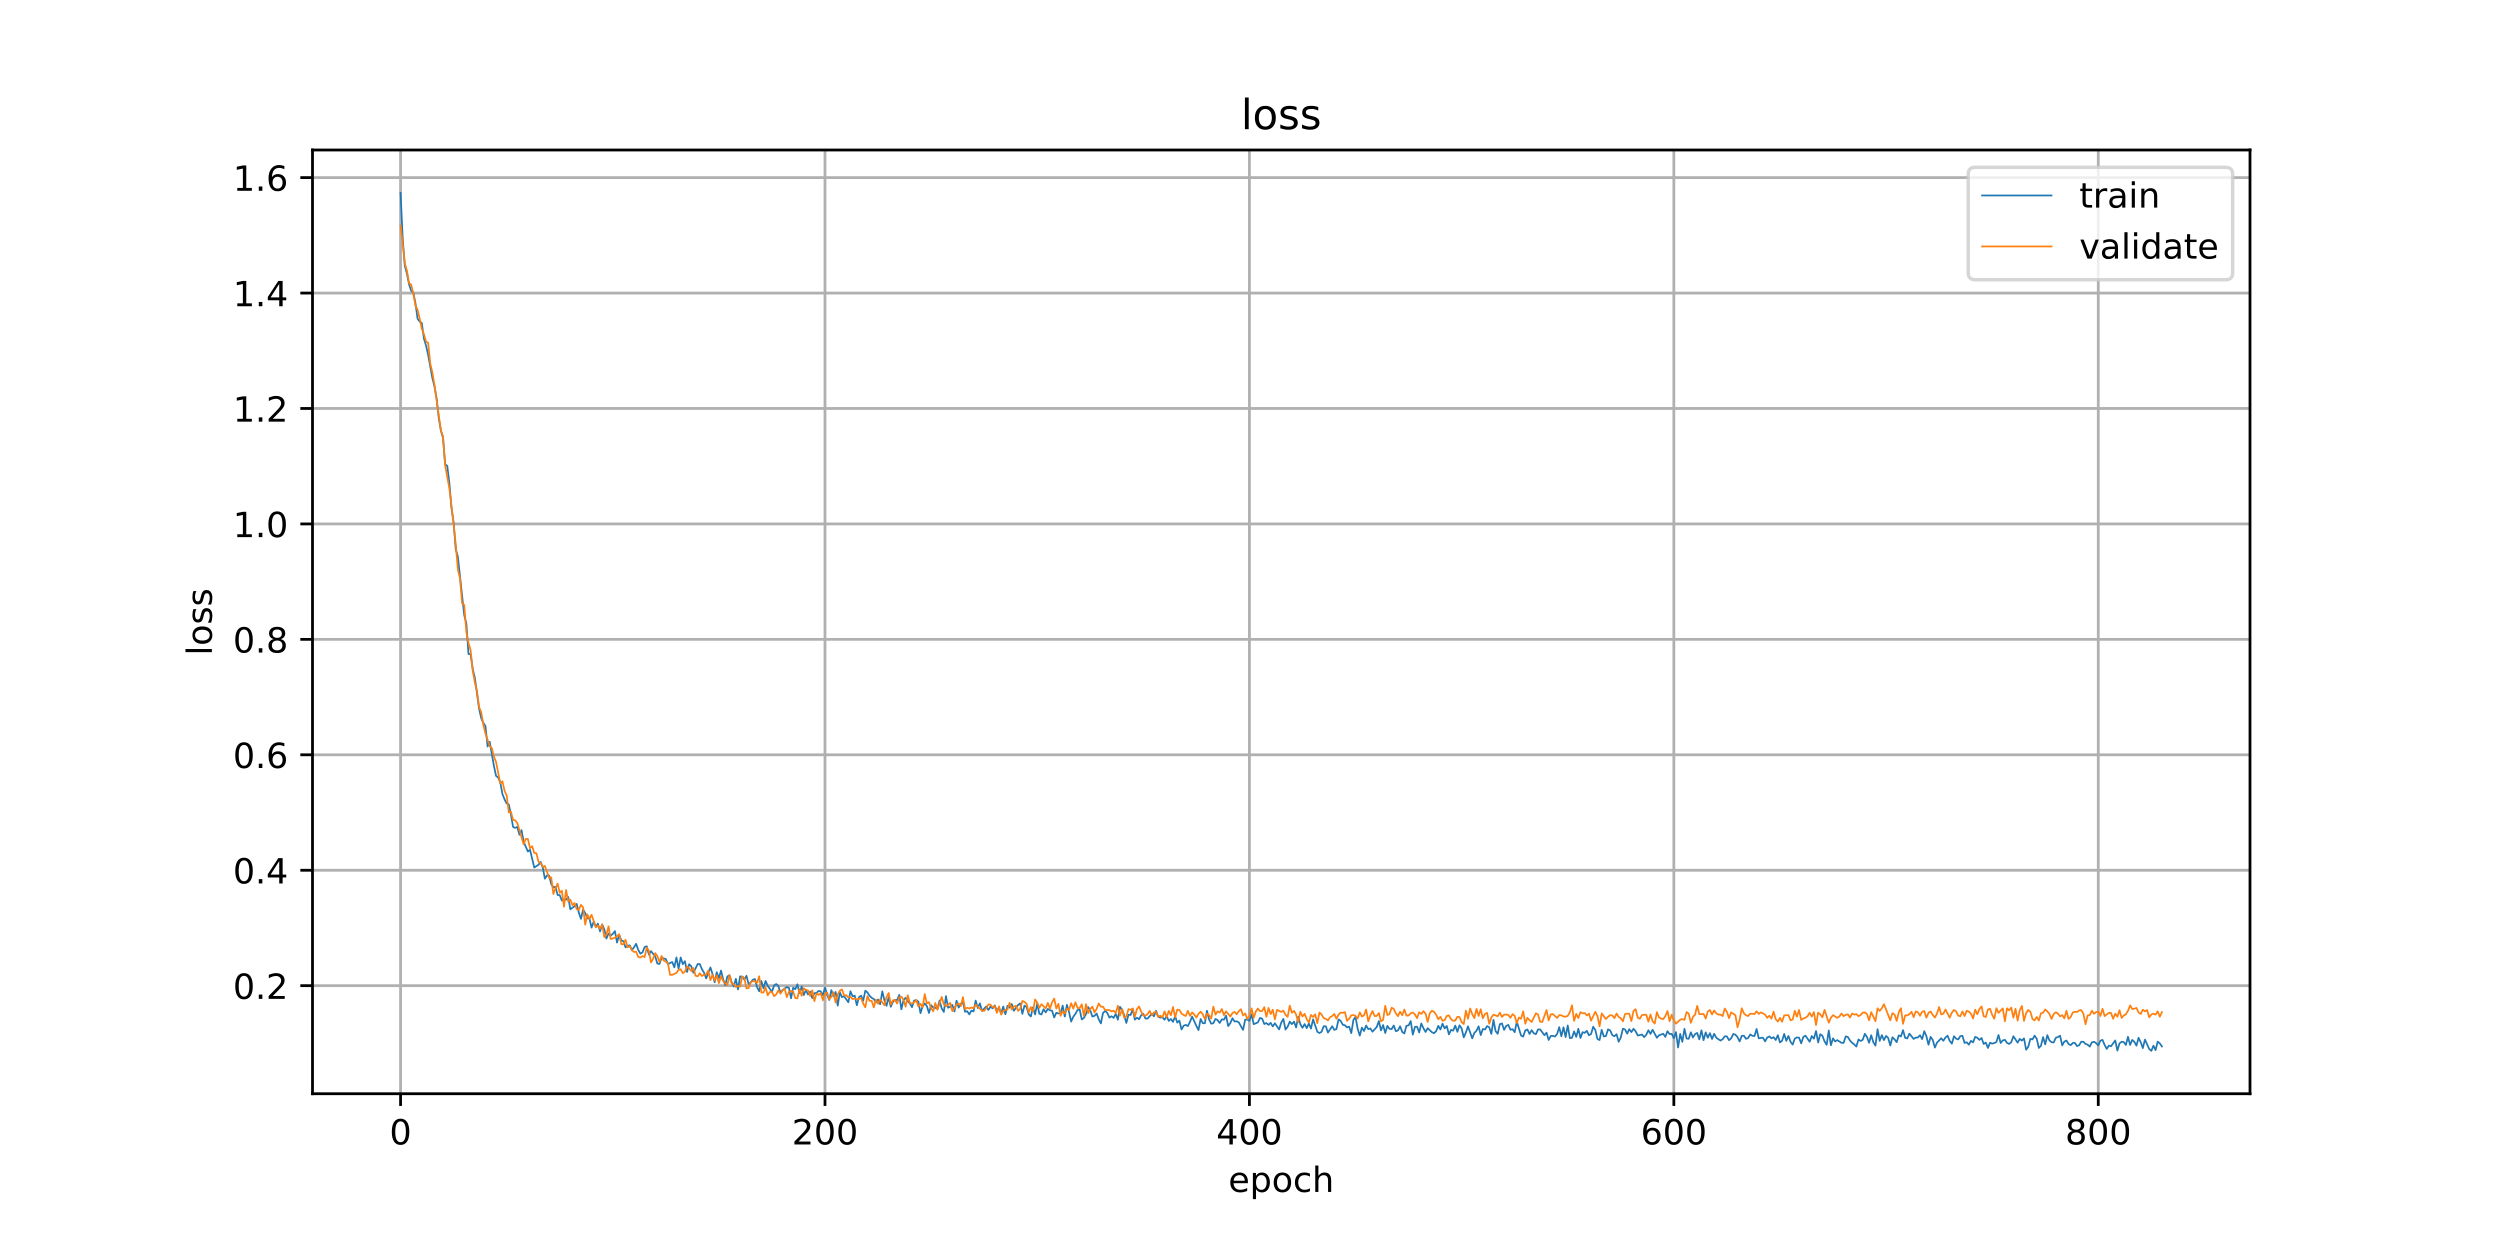 <?xml version="1.0" encoding="utf-8" standalone="no"?>
<!DOCTYPE svg PUBLIC "-//W3C//DTD SVG 1.1//EN"
  "http://www.w3.org/Graphics/SVG/1.1/DTD/svg11.dtd">
<!-- Created with matplotlib (https://matplotlib.org/) -->
<svg height="360pt" version="1.1" viewBox="0 0 720 360" width="720pt" xmlns="http://www.w3.org/2000/svg" xmlns:xlink="http://www.w3.org/1999/xlink">
 <defs>
  <style type="text/css">
*{stroke-linecap:butt;stroke-linejoin:round;}
  </style>
 </defs>
 <g id="figure_1">
  <g id="patch_1">
   <path d="M 0 360 
L 720 360 
L 720 0 
L 0 0 
z
" style="fill:#ffffff;"/>
  </g>
  <g id="axes_1">
   <g id="patch_2">
    <path d="M 90 315 
L 648 315 
L 648 43.2 
L 90 43.2 
z
" style="fill:#ffffff;"/>
   </g>
   <g id="matplotlib.axis_1">
    <g id="xtick_1">
     <g id="line2d_1">
      <path clip-path="url(#p92a291e241)" d="M 115.364 315 
L 115.364 43.2 
" style="fill:none;stroke:#b0b0b0;stroke-linecap:square;stroke-width:0.8;"/>
     </g>
     <g id="line2d_2">
      <defs>
       <path d="M 0 0 
L 0 3.5 
" id="m0cc4449fe8" style="stroke:#000000;stroke-width:0.8;"/>
      </defs>
      <g>
       <use style="stroke:#000000;stroke-width:0.8;" x="115.364" xlink:href="#m0cc4449fe8" y="315"/>
      </g>
     </g>
     <g id="text_1">
      <!-- 0 -->
      <defs>
       <path d="M 31.781 66.406 
Q 24.172 66.406 20.328 58.906 
Q 16.5 51.422 16.5 36.375 
Q 16.5 21.391 20.328 13.891 
Q 24.172 6.391 31.781 6.391 
Q 39.453 6.391 43.281 13.891 
Q 47.125 21.391 47.125 36.375 
Q 47.125 51.422 43.281 58.906 
Q 39.453 66.406 31.781 66.406 
z
M 31.781 74.219 
Q 44.047 74.219 50.516 64.516 
Q 56.984 54.828 56.984 36.375 
Q 56.984 17.969 50.516 8.266 
Q 44.047 -1.422 31.781 -1.422 
Q 19.531 -1.422 13.062 8.266 
Q 6.594 17.969 6.594 36.375 
Q 6.594 54.828 13.062 64.516 
Q 19.531 74.219 31.781 74.219 
z
" id="DejaVuSans-48"/>
      </defs>
      <g transform="translate(112.182 329.598)scale(0.1 -0.1)">
       <use xlink:href="#DejaVuSans-48"/>
      </g>
     </g>
    </g>
    <g id="xtick_2">
     <g id="line2d_3">
      <path clip-path="url(#p92a291e241)" d="M 237.598 315 
L 237.598 43.2 
" style="fill:none;stroke:#b0b0b0;stroke-linecap:square;stroke-width:0.8;"/>
     </g>
     <g id="line2d_4">
      <g>
       <use style="stroke:#000000;stroke-width:0.8;" x="237.598" xlink:href="#m0cc4449fe8" y="315"/>
      </g>
     </g>
     <g id="text_2">
      <!-- 200 -->
      <defs>
       <path d="M 19.188 8.297 
L 53.609 8.297 
L 53.609 0 
L 7.328 0 
L 7.328 8.297 
Q 12.938 14.109 22.625 23.891 
Q 32.328 33.688 34.812 36.531 
Q 39.547 41.844 41.422 45.531 
Q 43.312 49.219 43.312 52.781 
Q 43.312 58.594 39.234 62.25 
Q 35.156 65.922 28.609 65.922 
Q 23.969 65.922 18.812 64.312 
Q 13.672 62.703 7.812 59.422 
L 7.812 69.391 
Q 13.766 71.781 18.938 73 
Q 24.125 74.219 28.422 74.219 
Q 39.75 74.219 46.484 68.547 
Q 53.219 62.891 53.219 53.422 
Q 53.219 48.922 51.531 44.891 
Q 49.859 40.875 45.406 35.406 
Q 44.188 33.984 37.641 27.219 
Q 31.109 20.453 19.188 8.297 
z
" id="DejaVuSans-50"/>
      </defs>
      <g transform="translate(228.054 329.598)scale(0.1 -0.1)">
       <use xlink:href="#DejaVuSans-50"/>
       <use x="63.623" xlink:href="#DejaVuSans-48"/>
       <use x="127.246" xlink:href="#DejaVuSans-48"/>
      </g>
     </g>
    </g>
    <g id="xtick_3">
     <g id="line2d_5">
      <path clip-path="url(#p92a291e241)" d="M 359.832 315 
L 359.832 43.2 
" style="fill:none;stroke:#b0b0b0;stroke-linecap:square;stroke-width:0.8;"/>
     </g>
     <g id="line2d_6">
      <g>
       <use style="stroke:#000000;stroke-width:0.8;" x="359.832" xlink:href="#m0cc4449fe8" y="315"/>
      </g>
     </g>
     <g id="text_3">
      <!-- 400 -->
      <defs>
       <path d="M 37.797 64.312 
L 12.891 25.391 
L 37.797 25.391 
z
M 35.203 72.906 
L 47.609 72.906 
L 47.609 25.391 
L 58.016 25.391 
L 58.016 17.188 
L 47.609 17.188 
L 47.609 0 
L 37.797 0 
L 37.797 17.188 
L 4.891 17.188 
L 4.891 26.703 
z
" id="DejaVuSans-52"/>
      </defs>
      <g transform="translate(350.289 329.598)scale(0.1 -0.1)">
       <use xlink:href="#DejaVuSans-52"/>
       <use x="63.623" xlink:href="#DejaVuSans-48"/>
       <use x="127.246" xlink:href="#DejaVuSans-48"/>
      </g>
     </g>
    </g>
    <g id="xtick_4">
     <g id="line2d_7">
      <path clip-path="url(#p92a291e241)" d="M 482.067 315 
L 482.067 43.2 
" style="fill:none;stroke:#b0b0b0;stroke-linecap:square;stroke-width:0.8;"/>
     </g>
     <g id="line2d_8">
      <g>
       <use style="stroke:#000000;stroke-width:0.8;" x="482.067" xlink:href="#m0cc4449fe8" y="315"/>
      </g>
     </g>
     <g id="text_4">
      <!-- 600 -->
      <defs>
       <path d="M 33.016 40.375 
Q 26.375 40.375 22.484 35.828 
Q 18.609 31.297 18.609 23.391 
Q 18.609 15.531 22.484 10.953 
Q 26.375 6.391 33.016 6.391 
Q 39.656 6.391 43.531 10.953 
Q 47.406 15.531 47.406 23.391 
Q 47.406 31.297 43.531 35.828 
Q 39.656 40.375 33.016 40.375 
z
M 52.594 71.297 
L 52.594 62.312 
Q 48.875 64.062 45.094 64.984 
Q 41.312 65.922 37.594 65.922 
Q 27.828 65.922 22.672 59.328 
Q 17.531 52.734 16.797 39.406 
Q 19.672 43.656 24.016 45.922 
Q 28.375 48.188 33.594 48.188 
Q 44.578 48.188 50.953 41.516 
Q 57.328 34.859 57.328 23.391 
Q 57.328 12.156 50.688 5.359 
Q 44.047 -1.422 33.016 -1.422 
Q 20.359 -1.422 13.672 8.266 
Q 6.984 17.969 6.984 36.375 
Q 6.984 53.656 15.188 63.938 
Q 23.391 74.219 37.203 74.219 
Q 40.922 74.219 44.703 73.484 
Q 48.484 72.75 52.594 71.297 
z
" id="DejaVuSans-54"/>
      </defs>
      <g transform="translate(472.523 329.598)scale(0.1 -0.1)">
       <use xlink:href="#DejaVuSans-54"/>
       <use x="63.623" xlink:href="#DejaVuSans-48"/>
       <use x="127.246" xlink:href="#DejaVuSans-48"/>
      </g>
     </g>
    </g>
    <g id="xtick_5">
     <g id="line2d_9">
      <path clip-path="url(#p92a291e241)" d="M 604.301 315 
L 604.301 43.2 
" style="fill:none;stroke:#b0b0b0;stroke-linecap:square;stroke-width:0.8;"/>
     </g>
     <g id="line2d_10">
      <g>
       <use style="stroke:#000000;stroke-width:0.8;" x="604.301" xlink:href="#m0cc4449fe8" y="315"/>
      </g>
     </g>
     <g id="text_5">
      <!-- 800 -->
      <defs>
       <path d="M 31.781 34.625 
Q 24.75 34.625 20.719 30.859 
Q 16.703 27.094 16.703 20.516 
Q 16.703 13.922 20.719 10.156 
Q 24.75 6.391 31.781 6.391 
Q 38.812 6.391 42.859 10.172 
Q 46.922 13.969 46.922 20.516 
Q 46.922 27.094 42.891 30.859 
Q 38.875 34.625 31.781 34.625 
z
M 21.922 38.812 
Q 15.578 40.375 12.031 44.719 
Q 8.5 49.078 8.5 55.328 
Q 8.5 64.062 14.719 69.141 
Q 20.953 74.219 31.781 74.219 
Q 42.672 74.219 48.875 69.141 
Q 55.078 64.062 55.078 55.328 
Q 55.078 49.078 51.531 44.719 
Q 48 40.375 41.703 38.812 
Q 48.828 37.156 52.797 32.312 
Q 56.781 27.484 56.781 20.516 
Q 56.781 9.906 50.312 4.234 
Q 43.844 -1.422 31.781 -1.422 
Q 19.734 -1.422 13.25 4.234 
Q 6.781 9.906 6.781 20.516 
Q 6.781 27.484 10.781 32.312 
Q 14.797 37.156 21.922 38.812 
z
M 18.312 54.391 
Q 18.312 48.734 21.844 45.562 
Q 25.391 42.391 31.781 42.391 
Q 38.141 42.391 41.719 45.562 
Q 45.312 48.734 45.312 54.391 
Q 45.312 60.062 41.719 63.234 
Q 38.141 66.406 31.781 66.406 
Q 25.391 66.406 21.844 63.234 
Q 18.312 60.062 18.312 54.391 
z
" id="DejaVuSans-56"/>
      </defs>
      <g transform="translate(594.757 329.598)scale(0.1 -0.1)">
       <use xlink:href="#DejaVuSans-56"/>
       <use x="63.623" xlink:href="#DejaVuSans-48"/>
       <use x="127.246" xlink:href="#DejaVuSans-48"/>
      </g>
     </g>
    </g>
    <g id="text_6">
     <!-- epoch -->
     <defs>
      <path d="M 56.203 29.594 
L 56.203 25.203 
L 14.891 25.203 
Q 15.484 15.922 20.484 11.062 
Q 25.484 6.203 34.422 6.203 
Q 39.594 6.203 44.453 7.469 
Q 49.312 8.734 54.109 11.281 
L 54.109 2.781 
Q 49.266 0.734 44.188 -0.344 
Q 39.109 -1.422 33.891 -1.422 
Q 20.797 -1.422 13.156 6.188 
Q 5.516 13.812 5.516 26.812 
Q 5.516 40.234 12.766 48.109 
Q 20.016 56 32.328 56 
Q 43.359 56 49.781 48.891 
Q 56.203 41.797 56.203 29.594 
z
M 47.219 32.234 
Q 47.125 39.594 43.094 43.984 
Q 39.062 48.391 32.422 48.391 
Q 24.906 48.391 20.391 44.141 
Q 15.875 39.891 15.188 32.172 
z
" id="DejaVuSans-101"/>
      <path d="M 18.109 8.203 
L 18.109 -20.797 
L 9.078 -20.797 
L 9.078 54.688 
L 18.109 54.688 
L 18.109 46.391 
Q 20.953 51.266 25.266 53.625 
Q 29.594 56 35.594 56 
Q 45.562 56 51.781 48.094 
Q 58.016 40.188 58.016 27.297 
Q 58.016 14.406 51.781 6.484 
Q 45.562 -1.422 35.594 -1.422 
Q 29.594 -1.422 25.266 0.953 
Q 20.953 3.328 18.109 8.203 
z
M 48.688 27.297 
Q 48.688 37.203 44.609 42.844 
Q 40.531 48.484 33.406 48.484 
Q 26.266 48.484 22.188 42.844 
Q 18.109 37.203 18.109 27.297 
Q 18.109 17.391 22.188 11.75 
Q 26.266 6.109 33.406 6.109 
Q 40.531 6.109 44.609 11.75 
Q 48.688 17.391 48.688 27.297 
z
" id="DejaVuSans-112"/>
      <path d="M 30.609 48.391 
Q 23.391 48.391 19.188 42.75 
Q 14.984 37.109 14.984 27.297 
Q 14.984 17.484 19.156 11.844 
Q 23.344 6.203 30.609 6.203 
Q 37.797 6.203 41.984 11.859 
Q 46.188 17.531 46.188 27.297 
Q 46.188 37.016 41.984 42.703 
Q 37.797 48.391 30.609 48.391 
z
M 30.609 56 
Q 42.328 56 49.016 48.375 
Q 55.719 40.766 55.719 27.297 
Q 55.719 13.875 49.016 6.219 
Q 42.328 -1.422 30.609 -1.422 
Q 18.844 -1.422 12.172 6.219 
Q 5.516 13.875 5.516 27.297 
Q 5.516 40.766 12.172 48.375 
Q 18.844 56 30.609 56 
z
" id="DejaVuSans-111"/>
      <path d="M 48.781 52.594 
L 48.781 44.188 
Q 44.969 46.297 41.141 47.344 
Q 37.312 48.391 33.406 48.391 
Q 24.656 48.391 19.812 42.844 
Q 14.984 37.312 14.984 27.297 
Q 14.984 17.281 19.812 11.734 
Q 24.656 6.203 33.406 6.203 
Q 37.312 6.203 41.141 7.25 
Q 44.969 8.297 48.781 10.406 
L 48.781 2.094 
Q 45.016 0.344 40.984 -0.531 
Q 36.969 -1.422 32.422 -1.422 
Q 20.062 -1.422 12.781 6.344 
Q 5.516 14.109 5.516 27.297 
Q 5.516 40.672 12.859 48.328 
Q 20.219 56 33.016 56 
Q 37.156 56 41.109 55.141 
Q 45.062 54.297 48.781 52.594 
z
" id="DejaVuSans-99"/>
      <path d="M 54.891 33.016 
L 54.891 0 
L 45.906 0 
L 45.906 32.719 
Q 45.906 40.484 42.875 44.328 
Q 39.844 48.188 33.797 48.188 
Q 26.516 48.188 22.312 43.547 
Q 18.109 38.922 18.109 30.906 
L 18.109 0 
L 9.078 0 
L 9.078 75.984 
L 18.109 75.984 
L 18.109 46.188 
Q 21.344 51.125 25.703 53.562 
Q 30.078 56 35.797 56 
Q 45.219 56 50.047 50.172 
Q 54.891 44.344 54.891 33.016 
z
" id="DejaVuSans-104"/>
     </defs>
     <g transform="translate(353.772 343.277)scale(0.1 -0.1)">
      <use xlink:href="#DejaVuSans-101"/>
      <use x="61.523" xlink:href="#DejaVuSans-112"/>
      <use x="125" xlink:href="#DejaVuSans-111"/>
      <use x="186.182" xlink:href="#DejaVuSans-99"/>
      <use x="241.162" xlink:href="#DejaVuSans-104"/>
     </g>
    </g>
   </g>
   <g id="matplotlib.axis_2">
    <g id="ytick_1">
     <g id="line2d_11">
      <path clip-path="url(#p92a291e241)" d="M 90 283.878 
L 648 283.878 
" style="fill:none;stroke:#b0b0b0;stroke-linecap:square;stroke-width:0.8;"/>
     </g>
     <g id="line2d_12">
      <defs>
       <path d="M 0 0 
L -3.5 0 
" id="m400e32b4f2" style="stroke:#000000;stroke-width:0.8;"/>
      </defs>
      <g>
       <use style="stroke:#000000;stroke-width:0.8;" x="90" xlink:href="#m400e32b4f2" y="283.878"/>
      </g>
     </g>
     <g id="text_7">
      <!-- 0.2 -->
      <defs>
       <path d="M 10.688 12.406 
L 21 12.406 
L 21 0 
L 10.688 0 
z
" id="DejaVuSans-46"/>
      </defs>
      <g transform="translate(67.097 287.677)scale(0.1 -0.1)">
       <use xlink:href="#DejaVuSans-48"/>
       <use x="63.623" xlink:href="#DejaVuSans-46"/>
       <use x="95.41" xlink:href="#DejaVuSans-50"/>
      </g>
     </g>
    </g>
    <g id="ytick_2">
     <g id="line2d_13">
      <path clip-path="url(#p92a291e241)" d="M 90 250.631 
L 648 250.631 
" style="fill:none;stroke:#b0b0b0;stroke-linecap:square;stroke-width:0.8;"/>
     </g>
     <g id="line2d_14">
      <g>
       <use style="stroke:#000000;stroke-width:0.8;" x="90" xlink:href="#m400e32b4f2" y="250.631"/>
      </g>
     </g>
     <g id="text_8">
      <!-- 0.4 -->
      <g transform="translate(67.097 254.43)scale(0.1 -0.1)">
       <use xlink:href="#DejaVuSans-48"/>
       <use x="63.623" xlink:href="#DejaVuSans-46"/>
       <use x="95.41" xlink:href="#DejaVuSans-52"/>
      </g>
     </g>
    </g>
    <g id="ytick_3">
     <g id="line2d_15">
      <path clip-path="url(#p92a291e241)" d="M 90 217.384 
L 648 217.384 
" style="fill:none;stroke:#b0b0b0;stroke-linecap:square;stroke-width:0.8;"/>
     </g>
     <g id="line2d_16">
      <g>
       <use style="stroke:#000000;stroke-width:0.8;" x="90" xlink:href="#m400e32b4f2" y="217.384"/>
      </g>
     </g>
     <g id="text_9">
      <!-- 0.6 -->
      <g transform="translate(67.097 221.184)scale(0.1 -0.1)">
       <use xlink:href="#DejaVuSans-48"/>
       <use x="63.623" xlink:href="#DejaVuSans-46"/>
       <use x="95.41" xlink:href="#DejaVuSans-54"/>
      </g>
     </g>
    </g>
    <g id="ytick_4">
     <g id="line2d_17">
      <path clip-path="url(#p92a291e241)" d="M 90 184.138 
L 648 184.138 
" style="fill:none;stroke:#b0b0b0;stroke-linecap:square;stroke-width:0.8;"/>
     </g>
     <g id="line2d_18">
      <g>
       <use style="stroke:#000000;stroke-width:0.8;" x="90" xlink:href="#m400e32b4f2" y="184.138"/>
      </g>
     </g>
     <g id="text_10">
      <!-- 0.8 -->
      <g transform="translate(67.097 187.937)scale(0.1 -0.1)">
       <use xlink:href="#DejaVuSans-48"/>
       <use x="63.623" xlink:href="#DejaVuSans-46"/>
       <use x="95.41" xlink:href="#DejaVuSans-56"/>
      </g>
     </g>
    </g>
    <g id="ytick_5">
     <g id="line2d_19">
      <path clip-path="url(#p92a291e241)" d="M 90 150.891 
L 648 150.891 
" style="fill:none;stroke:#b0b0b0;stroke-linecap:square;stroke-width:0.8;"/>
     </g>
     <g id="line2d_20">
      <g>
       <use style="stroke:#000000;stroke-width:0.8;" x="90" xlink:href="#m400e32b4f2" y="150.891"/>
      </g>
     </g>
     <g id="text_11">
      <!-- 1.0 -->
      <defs>
       <path d="M 12.406 8.297 
L 28.516 8.297 
L 28.516 63.922 
L 10.984 60.406 
L 10.984 69.391 
L 28.422 72.906 
L 38.281 72.906 
L 38.281 8.297 
L 54.391 8.297 
L 54.391 0 
L 12.406 0 
z
" id="DejaVuSans-49"/>
      </defs>
      <g transform="translate(67.097 154.69)scale(0.1 -0.1)">
       <use xlink:href="#DejaVuSans-49"/>
       <use x="63.623" xlink:href="#DejaVuSans-46"/>
       <use x="95.41" xlink:href="#DejaVuSans-48"/>
      </g>
     </g>
    </g>
    <g id="ytick_6">
     <g id="line2d_21">
      <path clip-path="url(#p92a291e241)" d="M 90 117.644 
L 648 117.644 
" style="fill:none;stroke:#b0b0b0;stroke-linecap:square;stroke-width:0.8;"/>
     </g>
     <g id="line2d_22">
      <g>
       <use style="stroke:#000000;stroke-width:0.8;" x="90" xlink:href="#m400e32b4f2" y="117.644"/>
      </g>
     </g>
     <g id="text_12">
      <!-- 1.2 -->
      <g transform="translate(67.097 121.443)scale(0.1 -0.1)">
       <use xlink:href="#DejaVuSans-49"/>
       <use x="63.623" xlink:href="#DejaVuSans-46"/>
       <use x="95.41" xlink:href="#DejaVuSans-50"/>
      </g>
     </g>
    </g>
    <g id="ytick_7">
     <g id="line2d_23">
      <path clip-path="url(#p92a291e241)" d="M 90 84.397 
L 648 84.397 
" style="fill:none;stroke:#b0b0b0;stroke-linecap:square;stroke-width:0.8;"/>
     </g>
     <g id="line2d_24">
      <g>
       <use style="stroke:#000000;stroke-width:0.8;" x="90" xlink:href="#m400e32b4f2" y="84.397"/>
      </g>
     </g>
     <g id="text_13">
      <!-- 1.4 -->
      <g transform="translate(67.097 88.196)scale(0.1 -0.1)">
       <use xlink:href="#DejaVuSans-49"/>
       <use x="63.623" xlink:href="#DejaVuSans-46"/>
       <use x="95.41" xlink:href="#DejaVuSans-52"/>
      </g>
     </g>
    </g>
    <g id="ytick_8">
     <g id="line2d_25">
      <path clip-path="url(#p92a291e241)" d="M 90 51.15 
L 648 51.15 
" style="fill:none;stroke:#b0b0b0;stroke-linecap:square;stroke-width:0.8;"/>
     </g>
     <g id="line2d_26">
      <g>
       <use style="stroke:#000000;stroke-width:0.8;" x="90" xlink:href="#m400e32b4f2" y="51.15"/>
      </g>
     </g>
     <g id="text_14">
      <!-- 1.6 -->
      <g transform="translate(67.097 54.949)scale(0.1 -0.1)">
       <use xlink:href="#DejaVuSans-49"/>
       <use x="63.623" xlink:href="#DejaVuSans-46"/>
       <use x="95.41" xlink:href="#DejaVuSans-54"/>
      </g>
     </g>
    </g>
    <g id="text_15">
     <!-- loss -->
     <defs>
      <path d="M 9.422 75.984 
L 18.406 75.984 
L 18.406 0 
L 9.422 0 
z
" id="DejaVuSans-108"/>
      <path d="M 44.281 53.078 
L 44.281 44.578 
Q 40.484 46.531 36.375 47.5 
Q 32.281 48.484 27.875 48.484 
Q 21.188 48.484 17.844 46.438 
Q 14.5 44.391 14.5 40.281 
Q 14.5 37.156 16.891 35.375 
Q 19.281 33.594 26.516 31.984 
L 29.594 31.297 
Q 39.156 29.25 43.188 25.516 
Q 47.219 21.781 47.219 15.094 
Q 47.219 7.469 41.188 3.016 
Q 35.156 -1.422 24.609 -1.422 
Q 20.219 -1.422 15.453 -0.562 
Q 10.688 0.297 5.422 2 
L 5.422 11.281 
Q 10.406 8.688 15.234 7.391 
Q 20.062 6.109 24.812 6.109 
Q 31.156 6.109 34.562 8.281 
Q 37.984 10.453 37.984 14.406 
Q 37.984 18.062 35.516 20.016 
Q 33.062 21.969 24.703 23.781 
L 21.578 24.516 
Q 13.234 26.266 9.516 29.906 
Q 5.812 33.547 5.812 39.891 
Q 5.812 47.609 11.281 51.797 
Q 16.75 56 26.812 56 
Q 31.781 56 36.172 55.266 
Q 40.578 54.547 44.281 53.078 
z
" id="DejaVuSans-115"/>
     </defs>
     <g transform="translate(61.017 188.758)rotate(-90)scale(0.1 -0.1)">
      <use xlink:href="#DejaVuSans-108"/>
      <use x="27.783" xlink:href="#DejaVuSans-111"/>
      <use x="88.965" xlink:href="#DejaVuSans-115"/>
      <use x="141.064" xlink:href="#DejaVuSans-115"/>
     </g>
    </g>
   </g>
   <g id="line2d_27">
    <path clip-path="url(#p92a291e241)" d="M 115.364 55.555 
L 115.975 68.601 
L 116.586 76.586 
L 117.197 78.815 
L 117.808 81.892 
L 118.419 83.772 
L 119.031 84.269 
L 119.642 87.246 
L 120.253 91.767 
L 120.864 92.637 
L 121.475 92.99 
L 122.087 97.513 
L 122.698 99.508 
L 123.309 102.266 
L 124.531 108.945 
L 125.142 111.363 
L 125.754 114.782 
L 126.365 120.391 
L 126.976 124.005 
L 127.587 126.116 
L 128.198 133.722 
L 128.809 134.177 
L 129.421 139.118 
L 130.032 146.316 
L 130.643 150.547 
L 131.254 158.187 
L 131.865 160.291 
L 133.699 177.184 
L 134.31 179.567 
L 134.921 188.356 
L 135.532 188.43 
L 136.143 192.693 
L 136.755 195.216 
L 137.977 204.118 
L 138.588 206.842 
L 139.199 208.202 
L 139.811 209.11 
L 140.422 214.978 
L 141.033 213.644 
L 142.255 220.624 
L 142.866 223.462 
L 143.478 223.92 
L 144.089 225.372 
L 144.7 228.688 
L 145.311 230.224 
L 145.922 231.413 
L 146.533 231.68 
L 147.145 234.572 
L 147.756 238.148 
L 148.367 238.441 
L 148.978 238.131 
L 149.589 240.404 
L 150.2 239.076 
L 150.812 242.464 
L 152.034 245.241 
L 152.645 244.73 
L 153.867 249.839 
L 155.09 249.056 
L 155.701 248.24 
L 156.312 249.797 
L 156.923 253.065 
L 157.535 252.125 
L 158.146 252.153 
L 158.757 254.625 
L 159.368 255.565 
L 159.979 255.391 
L 160.59 257.761 
L 161.202 257.787 
L 161.813 259.354 
L 162.424 259.054 
L 163.035 259.105 
L 163.646 258.33 
L 164.257 261.872 
L 165.48 260.973 
L 166.091 260.331 
L 166.702 262.842 
L 167.313 264.64 
L 167.924 261.947 
L 168.536 262.952 
L 169.147 264.479 
L 169.758 264.504 
L 170.369 267.155 
L 170.98 265.464 
L 171.591 266.874 
L 172.203 266.013 
L 172.814 268.246 
L 173.425 266.24 
L 174.036 267.652 
L 174.647 270.304 
L 175.258 268.842 
L 175.87 269.437 
L 176.481 268.959 
L 177.092 268.166 
L 177.703 271.455 
L 178.314 269.205 
L 178.926 270.878 
L 179.537 271.054 
L 180.148 272.836 
L 180.759 272.399 
L 181.37 272.258 
L 181.981 273.623 
L 182.593 272.821 
L 183.204 271.811 
L 183.815 273.56 
L 184.426 274.653 
L 185.037 274.297 
L 185.648 272.744 
L 186.26 272.521 
L 186.871 274.919 
L 187.482 273.932 
L 188.704 275.436 
L 189.315 277.508 
L 189.927 277.615 
L 190.538 275.878 
L 191.76 276.196 
L 192.371 277.662 
L 193.594 277.051 
L 194.205 278.588 
L 194.816 275.741 
L 195.427 278.991 
L 196.038 275.747 
L 196.65 277.674 
L 197.261 276.814 
L 197.872 279.914 
L 198.483 277.688 
L 199.094 278.314 
L 199.705 280.161 
L 200.928 277.643 
L 201.539 277.654 
L 202.15 279.13 
L 202.761 280.121 
L 203.372 281.783 
L 204.595 278.619 
L 205.206 280.525 
L 205.817 282.898 
L 206.428 280.001 
L 207.039 281.737 
L 207.651 279.522 
L 208.262 282.029 
L 208.873 283.713 
L 209.484 281.229 
L 210.095 280.879 
L 210.706 282.85 
L 211.318 284.109 
L 211.929 281.888 
L 212.54 284.97 
L 213.151 281.198 
L 213.762 281.302 
L 214.373 282.116 
L 214.985 281.032 
L 215.596 283.403 
L 216.207 282.954 
L 216.818 282.166 
L 217.429 281.976 
L 218.041 284.318 
L 218.652 285.484 
L 219.263 282.522 
L 219.874 284.623 
L 220.485 282.525 
L 221.096 283.905 
L 222.319 285.653 
L 222.93 283.833 
L 223.541 283.397 
L 224.152 283.959 
L 224.763 285.882 
L 225.375 285.162 
L 226.597 284.284 
L 227.208 284.509 
L 227.819 287.506 
L 228.43 284.473 
L 229.042 284.886 
L 229.653 283.477 
L 230.264 286.035 
L 230.875 284.119 
L 231.486 286.565 
L 232.097 285.141 
L 232.709 286.402 
L 233.32 285.568 
L 233.931 287.437 
L 234.542 286.029 
L 235.153 285.969 
L 235.765 285.384 
L 236.376 285.524 
L 236.987 286.643 
L 237.598 284.45 
L 238.209 286.503 
L 238.82 287.988 
L 239.432 285.154 
L 240.043 286.938 
L 240.654 285.695 
L 241.265 289.627 
L 241.876 285.79 
L 242.487 287.181 
L 243.099 286.896 
L 244.321 288.648 
L 244.932 285.484 
L 245.543 286.931 
L 246.154 286.742 
L 246.766 289.503 
L 247.377 287.183 
L 247.988 286.763 
L 248.599 288.216 
L 249.21 285.318 
L 249.821 285.815 
L 250.433 286.775 
L 251.044 287.376 
L 251.655 287.733 
L 252.266 288.697 
L 252.877 287.885 
L 253.488 289.212 
L 254.1 285.516 
L 254.711 288.062 
L 255.322 289.671 
L 255.933 287.176 
L 256.544 289.945 
L 257.156 288.51 
L 257.767 287.973 
L 258.378 288.007 
L 258.989 286.539 
L 259.6 290.693 
L 260.211 288.045 
L 260.823 287.364 
L 261.434 288.352 
L 262.045 288.995 
L 262.656 290.067 
L 263.267 288.168 
L 263.878 288.04 
L 264.49 288.473 
L 265.101 291.784 
L 265.712 289.777 
L 266.323 288.997 
L 266.934 289.756 
L 267.545 291.737 
L 268.157 289.498 
L 268.768 290.187 
L 269.379 290.263 
L 269.99 290.476 
L 270.601 288.155 
L 271.212 290.446 
L 271.824 291.437 
L 272.435 286.889 
L 273.046 290.225 
L 273.657 289.956 
L 274.268 289.408 
L 274.88 291.302 
L 275.491 288.209 
L 276.102 290.184 
L 276.713 289.123 
L 277.324 288.582 
L 277.935 291.39 
L 278.547 291.226 
L 279.158 292.143 
L 279.769 291.065 
L 280.38 291.286 
L 280.991 288.169 
L 281.602 290.309 
L 282.214 288.966 
L 282.825 291.156 
L 284.047 289.84 
L 284.658 290.874 
L 285.269 289.909 
L 285.881 290.413 
L 286.492 289.568 
L 287.103 291.127 
L 287.714 290.227 
L 288.325 291.863 
L 288.936 289.87 
L 289.548 292.092 
L 290.159 289.671 
L 290.77 290.181 
L 291.381 289.175 
L 291.992 291.095 
L 293.215 289.393 
L 293.826 288.99 
L 294.437 291.996 
L 295.048 289.622 
L 295.659 290.019 
L 296.271 292.13 
L 296.882 292.753 
L 297.493 290.111 
L 298.104 292.16 
L 298.715 289.038 
L 299.326 291.946 
L 299.938 292.167 
L 300.549 290.647 
L 301.16 291.567 
L 301.771 290.571 
L 302.382 290.952 
L 302.993 291.086 
L 303.605 293.029 
L 304.216 291.687 
L 304.827 291.884 
L 305.438 291.793 
L 306.049 289.622 
L 306.66 292.757 
L 307.272 289.405 
L 307.883 291.483 
L 308.494 294.225 
L 309.105 292.828 
L 309.716 292.002 
L 310.327 290.872 
L 310.939 290.732 
L 311.55 293.597 
L 312.161 293.164 
L 312.772 292.028 
L 313.383 290.039 
L 313.995 291.009 
L 314.606 292.776 
L 315.217 292.565 
L 315.828 291.904 
L 316.439 293.535 
L 317.05 294.744 
L 317.662 291.776 
L 318.273 291.135 
L 318.884 291.705 
L 319.495 293.067 
L 320.106 292.676 
L 320.717 293.154 
L 321.329 291.994 
L 321.94 293.681 
L 322.551 289.962 
L 323.162 290.841 
L 323.773 292.398 
L 324.384 294.61 
L 324.996 292.235 
L 325.607 292.324 
L 326.218 290.645 
L 326.829 293.65 
L 327.44 293.102 
L 328.051 293.539 
L 328.663 292.39 
L 329.274 291.986 
L 329.885 293.325 
L 330.496 293.35 
L 331.719 291.978 
L 332.33 292.703 
L 332.941 291.106 
L 333.552 292.783 
L 334.163 293.05 
L 334.774 292.992 
L 335.386 293.685 
L 335.997 292.642 
L 336.608 294.025 
L 337.219 293.478 
L 337.83 294.301 
L 338.441 292.693 
L 339.053 294.52 
L 339.664 293.942 
L 340.275 296.492 
L 340.886 295.406 
L 341.497 295.16 
L 342.108 295.516 
L 342.72 294.283 
L 343.331 292.783 
L 344.553 295.45 
L 345.164 296.674 
L 345.775 293.482 
L 346.387 294.671 
L 346.998 294.705 
L 347.609 291.101 
L 348.22 293.619 
L 348.831 294.825 
L 349.442 294.683 
L 350.054 293.456 
L 350.665 293.792 
L 351.276 294.616 
L 351.887 293.59 
L 352.498 293.661 
L 353.11 292.505 
L 353.721 295.513 
L 354.332 294.647 
L 354.943 293.257 
L 355.554 294.197 
L 356.165 294.124 
L 356.777 294.451 
L 357.999 296.614 
L 358.61 293.647 
L 359.221 293.64 
L 359.832 293.997 
L 360.444 292.122 
L 361.055 294.971 
L 362.277 294.437 
L 362.888 293.171 
L 363.499 293.375 
L 364.111 294.915 
L 364.722 294.641 
L 365.333 295.167 
L 365.944 294.584 
L 366.555 295.612 
L 367.166 294.699 
L 368.389 296.477 
L 369 294.499 
L 369.611 293.449 
L 370.222 296.518 
L 370.834 295.715 
L 371.445 294.235 
L 372.056 294.951 
L 372.667 294.232 
L 373.278 295.903 
L 373.889 292.791 
L 374.501 294.982 
L 375.112 296.011 
L 375.723 294.93 
L 376.334 296.104 
L 376.945 294.763 
L 377.556 296.229 
L 378.168 293.569 
L 379.39 297.15 
L 380.001 297.519 
L 380.612 297.149 
L 381.223 295.564 
L 381.835 295.576 
L 382.446 297.373 
L 383.668 295.555 
L 384.279 296.607 
L 384.89 296.374 
L 385.502 293.599 
L 386.113 294.028 
L 386.724 295.126 
L 387.335 295.284 
L 387.946 295.892 
L 388.558 295.683 
L 389.169 297.535 
L 389.78 293.748 
L 390.391 292.879 
L 391.002 296.271 
L 391.613 298.263 
L 392.225 295.962 
L 392.836 296.925 
L 393.447 295.362 
L 394.058 296.39 
L 394.669 296.204 
L 395.28 297.127 
L 396.503 295.769 
L 397.114 294.08 
L 397.725 296.756 
L 398.336 295.206 
L 398.947 297.509 
L 399.559 295.46 
L 400.17 296.309 
L 400.781 296.37 
L 401.392 295.342 
L 402.003 296.98 
L 402.614 296.767 
L 403.226 295.564 
L 403.837 297.189 
L 404.448 297.634 
L 405.059 295.429 
L 405.67 295.305 
L 406.281 294.068 
L 406.893 297.982 
L 407.504 295.729 
L 408.115 295.694 
L 408.726 297.35 
L 409.337 294.754 
L 409.949 296.13 
L 410.56 297.202 
L 411.171 296.12 
L 412.393 297.278 
L 413.004 297.57 
L 413.616 296.953 
L 414.227 295.44 
L 414.838 296.5 
L 415.449 294.83 
L 416.06 296.183 
L 416.671 295.475 
L 417.283 297.9 
L 417.894 296.623 
L 418.505 296.821 
L 419.116 295.377 
L 419.727 297.154 
L 420.338 295.285 
L 420.95 296.205 
L 421.561 298.762 
L 422.172 297.361 
L 422.783 295.588 
L 424.005 299.037 
L 424.617 297.478 
L 425.228 296.85 
L 425.839 295.585 
L 426.45 298.114 
L 427.061 296.337 
L 427.673 296.502 
L 428.284 295.523 
L 428.895 295.838 
L 429.506 297.772 
L 430.117 293.717 
L 430.728 296.96 
L 431.34 297.735 
L 431.951 294.982 
L 432.562 294.737 
L 433.173 296.604 
L 433.784 295.463 
L 434.395 295.168 
L 435.007 296.567 
L 435.618 296.399 
L 436.229 297.268 
L 436.84 294.233 
L 438.062 298.226 
L 438.674 298.551 
L 439.285 296.733 
L 439.896 296.493 
L 440.507 297.793 
L 441.118 296.698 
L 441.729 297.573 
L 442.341 297.848 
L 442.952 296.484 
L 443.563 296.471 
L 444.785 298.132 
L 445.396 297.407 
L 446.008 299.514 
L 446.619 298.364 
L 447.23 298.321 
L 447.841 298.526 
L 448.452 297.765 
L 449.064 295.827 
L 449.675 298.457 
L 450.286 295.851 
L 450.897 298.689 
L 451.508 295.325 
L 452.119 298.974 
L 452.731 298.89 
L 453.342 297.051 
L 453.953 298.616 
L 454.564 296.29 
L 455.175 298.947 
L 455.786 297.271 
L 456.398 297.465 
L 457.009 296.884 
L 457.62 298.155 
L 458.231 297.788 
L 458.842 295.703 
L 459.453 296.652 
L 460.065 299.237 
L 460.676 299.529 
L 461.287 296.599 
L 461.898 298.507 
L 462.509 298.382 
L 463.12 296.44 
L 463.732 296.775 
L 464.343 298.124 
L 464.954 298.44 
L 465.565 297.863 
L 466.176 300.033 
L 466.788 298.777 
L 467.399 296.265 
L 468.01 296.491 
L 468.621 297.682 
L 469.232 296.4 
L 469.843 297.243 
L 470.455 296.282 
L 471.066 297.015 
L 471.677 298.227 
L 472.899 297.943 
L 473.51 298.692 
L 474.122 298.019 
L 474.733 296.716 
L 475.344 297.756 
L 475.955 296.568 
L 477.177 298.87 
L 477.789 298.175 
L 479.011 297.731 
L 479.622 298.621 
L 480.233 296.981 
L 480.844 297.811 
L 481.456 297.758 
L 482.067 299.014 
L 482.678 297.264 
L 483.289 301.674 
L 483.9 297.759 
L 484.512 300.045 
L 485.123 296.309 
L 485.734 299.094 
L 486.345 299.178 
L 486.956 297.297 
L 487.567 298.801 
L 488.179 297.824 
L 488.79 297.476 
L 489.401 299.34 
L 490.012 296.725 
L 490.623 299.584 
L 491.234 297.32 
L 491.846 298.865 
L 492.457 297.548 
L 493.068 299.227 
L 493.679 297.741 
L 494.29 298.861 
L 495.513 299.697 
L 496.124 299.281 
L 496.735 298.457 
L 497.346 298.481 
L 497.957 299.57 
L 498.568 299.052 
L 499.18 297.79 
L 499.791 297.979 
L 500.402 298.707 
L 501.013 299.938 
L 501.624 298.336 
L 502.235 298.281 
L 502.847 299.186 
L 503.458 298.933 
L 504.069 297.927 
L 504.68 298.294 
L 505.291 298.378 
L 505.903 296.354 
L 506.514 299.04 
L 507.736 298.854 
L 508.347 299.926 
L 508.958 298.823 
L 509.57 298.484 
L 510.181 299.039 
L 510.792 298.703 
L 511.403 299.528 
L 512.014 298.132 
L 512.625 300.222 
L 513.237 299.727 
L 513.848 297.769 
L 514.459 299.772 
L 515.07 298.359 
L 515.681 300.054 
L 516.292 300.838 
L 516.904 299.11 
L 517.515 298.782 
L 518.126 298.845 
L 518.737 300.481 
L 519.348 298.674 
L 519.959 298.268 
L 521.182 300.022 
L 521.793 298.384 
L 522.404 299.143 
L 523.015 296.939 
L 523.627 300.226 
L 524.238 297.862 
L 524.849 298.279 
L 525.46 299.903 
L 526.071 300.917 
L 526.682 296.774 
L 527.294 301.029 
L 527.905 299.053 
L 528.516 299.932 
L 529.127 299.558 
L 530.349 300.334 
L 530.961 300.34 
L 531.572 298.476 
L 532.183 298.664 
L 532.794 299.669 
L 533.405 300.323 
L 534.016 300.775 
L 534.628 301.41 
L 535.239 299.36 
L 535.85 299.808 
L 536.461 299.471 
L 537.072 297.73 
L 537.683 298.64 
L 538.295 300.315 
L 538.906 298.15 
L 539.517 300.155 
L 540.128 301.129 
L 540.739 296.425 
L 541.35 299.766 
L 541.962 298.113 
L 542.573 299.55 
L 543.184 298.349 
L 543.795 298.928 
L 544.406 301.116 
L 545.018 298.749 
L 545.629 299.32 
L 546.24 300.144 
L 546.851 298.182 
L 547.462 298.504 
L 548.073 296.682 
L 548.685 298.915 
L 549.296 299.063 
L 549.907 297.693 
L 551.129 299.21 
L 551.74 298.83 
L 552.352 298.799 
L 552.963 298.155 
L 553.574 299.251 
L 554.185 296.972 
L 554.796 298.391 
L 555.407 300.875 
L 556.019 298.62 
L 556.63 299.51 
L 557.241 301.692 
L 557.852 300.29 
L 559.074 299.013 
L 559.686 299.734 
L 560.297 298.792 
L 560.908 298.283 
L 561.519 299.771 
L 562.13 300.578 
L 562.742 298.435 
L 563.353 299.118 
L 563.964 299.358 
L 564.575 298.403 
L 565.186 298.328 
L 565.797 300.367 
L 566.409 300.163 
L 567.02 300.865 
L 567.631 299.759 
L 568.242 300.22 
L 568.853 298.619 
L 569.464 298.862 
L 570.076 299.49 
L 570.687 298.948 
L 571.298 300.666 
L 571.909 300.264 
L 572.52 301.811 
L 573.131 300.3 
L 573.743 300.55 
L 574.354 300.403 
L 574.965 300.089 
L 575.576 298.082 
L 576.187 300.384 
L 576.798 299.632 
L 577.41 299.48 
L 578.021 300.339 
L 578.632 300.664 
L 579.243 300.14 
L 579.854 298.436 
L 581.077 300.293 
L 581.688 299.21 
L 582.299 299.687 
L 582.91 299.047 
L 583.521 302.315 
L 584.133 301.483 
L 584.744 299.199 
L 585.355 299.349 
L 585.966 298.271 
L 586.577 299.154 
L 587.188 301.813 
L 587.8 301.162 
L 588.411 298.687 
L 589.022 300.79 
L 589.633 298.12 
L 590.244 299.64 
L 590.855 300.154 
L 591.467 300.229 
L 592.078 298.885 
L 592.689 298.659 
L 593.3 298.289 
L 593.911 301.053 
L 594.522 299.993 
L 595.134 299.678 
L 595.745 300.666 
L 596.356 301.005 
L 596.967 300.368 
L 597.578 300.377 
L 598.189 301.281 
L 598.801 301.008 
L 599.412 300.008 
L 600.023 300.031 
L 600.634 300.655 
L 601.245 300.875 
L 601.857 301.425 
L 602.468 300.184 
L 603.079 300.037 
L 603.69 300.433 
L 604.301 301.067 
L 604.912 299.728 
L 605.524 299.483 
L 606.135 300.956 
L 606.746 302.088 
L 607.357 301.135 
L 607.968 301.332 
L 609.191 299.654 
L 609.802 302.571 
L 610.413 300.505 
L 611.024 300.017 
L 611.635 300.112 
L 612.246 300.948 
L 612.858 298.593 
L 613.469 300.931 
L 614.08 299.499 
L 614.691 300.047 
L 615.302 301.155 
L 615.913 298.892 
L 616.525 300.177 
L 617.136 301.854 
L 617.747 299.406 
L 618.969 302.113 
L 619.581 302.645 
L 620.192 301.16 
L 620.803 302.434 
L 621.414 299.975 
L 622.025 300.504 
L 622.636 301.392 
L 622.636 301.392 
" style="fill:none;stroke:#1f77b4;stroke-linecap:square;stroke-width:0.5;"/>
   </g>
   <g id="line2d_28">
    <path clip-path="url(#p92a291e241)" d="M 115.364 65.022 
L 115.975 69.986 
L 116.586 75.929 
L 117.197 77.932 
L 117.808 81.559 
L 118.419 81.955 
L 119.031 84.556 
L 119.642 87.997 
L 120.253 89.217 
L 120.864 91.689 
L 121.475 94.678 
L 122.087 96.249 
L 122.698 98.348 
L 123.309 98.755 
L 123.92 104.718 
L 124.531 107.312 
L 125.142 110.996 
L 126.976 123.946 
L 127.587 125.732 
L 128.198 134.028 
L 129.421 140.663 
L 130.643 150.985 
L 131.254 156.806 
L 131.865 164.016 
L 132.476 166.567 
L 133.088 173.792 
L 133.699 174.213 
L 134.31 182.015 
L 134.921 185.167 
L 135.532 187.251 
L 136.143 193.174 
L 136.755 196.54 
L 137.366 198.98 
L 137.977 203.676 
L 138.588 205.104 
L 139.199 208.707 
L 139.811 211.254 
L 141.033 214.867 
L 141.644 215.464 
L 142.255 217.909 
L 142.866 219.469 
L 144.089 225.624 
L 144.7 225.011 
L 145.311 227.723 
L 145.922 229.104 
L 146.533 233.991 
L 147.145 233.791 
L 147.756 236.159 
L 148.367 236.238 
L 148.978 237.045 
L 150.812 243.146 
L 151.423 241.604 
L 152.034 241.622 
L 152.645 244.305 
L 153.256 243.703 
L 153.867 245.669 
L 154.479 245.72 
L 155.09 248.242 
L 155.701 248.546 
L 156.312 249.645 
L 156.923 249.382 
L 158.146 252.819 
L 158.757 252.683 
L 159.368 257.498 
L 159.979 255.794 
L 160.59 254.486 
L 161.202 257.126 
L 161.813 256.536 
L 162.424 261.129 
L 163.035 256.343 
L 163.646 259.61 
L 164.257 259.107 
L 164.869 260.695 
L 165.48 260.076 
L 166.091 261.841 
L 166.702 262.047 
L 167.313 260.598 
L 167.924 261.325 
L 168.536 266.288 
L 169.147 263.327 
L 169.758 264.646 
L 170.369 263.467 
L 171.591 267.076 
L 172.203 266.557 
L 172.814 267.476 
L 173.425 266.233 
L 174.036 269.868 
L 174.647 269.138 
L 175.258 266.78 
L 175.87 270.43 
L 177.092 270.118 
L 178.314 269.066 
L 178.926 271.902 
L 179.537 271.964 
L 180.148 270.655 
L 180.759 272.838 
L 181.37 272.513 
L 181.981 273.625 
L 182.593 274.187 
L 183.204 274.082 
L 183.815 275.613 
L 184.426 275.767 
L 185.037 275.346 
L 185.648 275.635 
L 186.26 272.929 
L 186.871 273.779 
L 187.482 277.203 
L 188.093 276.158 
L 188.704 274.505 
L 189.315 275.349 
L 189.927 277.067 
L 190.538 275.312 
L 191.149 276.659 
L 191.76 276.931 
L 192.371 277.491 
L 192.982 280.772 
L 193.594 280.752 
L 194.816 280.187 
L 195.427 279.343 
L 196.038 279.121 
L 196.65 280.277 
L 197.261 279.818 
L 197.872 278.303 
L 198.483 278.862 
L 199.094 279.652 
L 199.705 278.774 
L 200.317 280.994 
L 200.928 281.192 
L 201.539 280.285 
L 202.15 281.101 
L 202.761 280.707 
L 203.372 280.688 
L 203.984 279.496 
L 204.595 282.296 
L 205.206 280.672 
L 205.817 282.398 
L 206.428 280.9 
L 207.039 283.134 
L 207.651 281.173 
L 208.262 282.475 
L 208.873 283.206 
L 209.484 283.696 
L 210.095 280.843 
L 210.706 283.195 
L 211.318 283.458 
L 211.929 284.206 
L 212.54 283.982 
L 213.151 284.125 
L 213.762 281.202 
L 214.373 281.641 
L 214.985 284.661 
L 215.596 284.56 
L 216.207 282.893 
L 216.818 282.567 
L 217.429 282.656 
L 218.041 283.02 
L 218.652 281.16 
L 219.263 285.848 
L 219.874 285.857 
L 220.485 284.349 
L 221.096 286.648 
L 221.708 285.699 
L 222.319 285.682 
L 222.93 286.905 
L 223.541 286.411 
L 224.152 285.226 
L 224.763 286.175 
L 225.375 285.146 
L 225.986 284.72 
L 226.597 287.163 
L 227.208 285.676 
L 227.819 285.386 
L 228.43 285.563 
L 229.042 287.435 
L 229.653 287.525 
L 230.264 284.856 
L 230.875 286.78 
L 231.486 284.624 
L 232.097 285.109 
L 232.709 285.266 
L 233.32 286.83 
L 233.931 285.226 
L 234.542 288.335 
L 235.153 286.135 
L 235.765 286.527 
L 236.376 286.009 
L 236.987 288.062 
L 237.598 286.108 
L 238.209 285.849 
L 238.82 287.772 
L 239.432 287.074 
L 240.043 285.784 
L 240.654 288.726 
L 241.265 286.407 
L 241.876 285.304 
L 242.487 284.959 
L 243.099 286.71 
L 243.71 286.61 
L 244.321 287.274 
L 244.932 287.134 
L 245.543 287.74 
L 246.154 287.524 
L 246.766 287.834 
L 247.988 287.478 
L 248.599 289.001 
L 249.21 290.117 
L 249.821 286.874 
L 250.433 288.244 
L 251.044 288.26 
L 251.655 290.137 
L 252.266 287.866 
L 252.877 289.083 
L 253.488 287.83 
L 254.711 289.533 
L 255.322 287.126 
L 255.933 285.98 
L 256.544 289.288 
L 257.156 288.075 
L 257.767 287.997 
L 258.378 289.023 
L 258.989 287.215 
L 259.6 287.055 
L 260.211 287.958 
L 260.823 289.93 
L 261.434 286.635 
L 262.045 288.869 
L 262.656 289.037 
L 263.267 288.686 
L 263.878 288.029 
L 264.49 289.893 
L 265.101 289.097 
L 265.712 290.083 
L 266.323 286.303 
L 266.934 288.955 
L 267.545 288.623 
L 268.157 290.395 
L 268.768 291.266 
L 269.379 288.87 
L 269.99 290.809 
L 271.212 287.118 
L 271.824 289.234 
L 272.435 289.845 
L 273.657 288.837 
L 274.268 291.2 
L 274.88 290.47 
L 275.491 289.223 
L 276.102 288.994 
L 276.713 289.779 
L 277.324 287.17 
L 277.935 290.618 
L 278.547 290.229 
L 279.158 290.439 
L 279.769 290.166 
L 280.38 290.377 
L 280.991 289.352 
L 282.214 290.526 
L 282.825 291.054 
L 283.436 291.149 
L 284.047 290.37 
L 284.658 289.268 
L 285.269 289.351 
L 285.881 290.12 
L 286.492 289.752 
L 287.103 291.705 
L 287.714 289.835 
L 288.325 292.208 
L 288.936 291.145 
L 290.159 290.668 
L 290.77 288.817 
L 291.381 290.768 
L 291.992 289.88 
L 292.604 289.684 
L 293.215 291.142 
L 293.826 290.509 
L 294.437 288.271 
L 295.048 288.537 
L 295.659 289.115 
L 296.271 291.59 
L 296.882 290.042 
L 297.493 291.291 
L 298.104 287.847 
L 298.715 288.741 
L 299.326 290.246 
L 299.938 289.211 
L 301.16 290.391 
L 301.771 288.841 
L 302.382 290.469 
L 302.993 288.68 
L 303.605 287.583 
L 304.216 290.465 
L 304.827 289.095 
L 305.438 292.558 
L 306.049 291.292 
L 306.66 291.836 
L 307.272 290.53 
L 307.883 290.827 
L 308.494 288.923 
L 309.105 290.491 
L 309.716 288.664 
L 310.327 290.291 
L 310.939 290.329 
L 311.55 289.246 
L 312.161 292.571 
L 312.772 289.203 
L 313.383 291.798 
L 313.995 290.58 
L 314.606 289.9 
L 315.217 291.578 
L 315.828 290.541 
L 316.439 288.996 
L 317.05 289.937 
L 317.662 289.93 
L 318.273 290.886 
L 319.495 290.909 
L 320.106 291.281 
L 320.717 291.073 
L 321.329 291.71 
L 321.94 289.66 
L 322.551 292.492 
L 323.162 290.631 
L 323.773 293.105 
L 324.384 292.796 
L 324.996 290.635 
L 325.607 290.833 
L 326.218 290.426 
L 326.829 292.8 
L 327.44 290.598 
L 328.051 289.852 
L 328.663 291.405 
L 329.274 292.454 
L 329.885 292.476 
L 330.496 292.093 
L 331.107 291.151 
L 331.719 292.381 
L 332.33 291.582 
L 332.941 291.429 
L 333.552 292.862 
L 334.163 292.507 
L 334.774 293.029 
L 335.386 291.279 
L 335.997 292.94 
L 336.608 291.15 
L 337.219 292.391 
L 337.83 290.019 
L 338.441 292.972 
L 339.053 290.747 
L 339.664 290.879 
L 340.275 291.904 
L 340.886 292.323 
L 341.497 292.604 
L 342.108 291.123 
L 342.72 292.561 
L 343.331 291.59 
L 343.942 292.171 
L 344.553 293.065 
L 345.164 291.975 
L 345.775 291.372 
L 346.387 292.076 
L 346.998 293.494 
L 347.609 291.948 
L 348.22 292.362 
L 348.831 293.347 
L 349.442 289.913 
L 350.054 292.207 
L 350.665 291.249 
L 351.276 291.629 
L 351.887 290.602 
L 352.498 292.357 
L 353.11 291.266 
L 354.332 292.765 
L 354.943 291.754 
L 355.554 291.422 
L 356.165 292.126 
L 356.777 291.203 
L 357.388 290.66 
L 357.999 292.461 
L 358.61 291.88 
L 359.221 293.45 
L 359.832 292.591 
L 360.444 290.417 
L 361.055 293.155 
L 361.666 291.32 
L 362.277 290.461 
L 362.888 291.22 
L 363.499 291.182 
L 364.111 290.055 
L 364.722 292.849 
L 365.333 290.296 
L 365.944 292.076 
L 366.555 290.797 
L 367.166 293.547 
L 367.778 290.845 
L 369 291.434 
L 369.611 291.068 
L 370.222 292.258 
L 370.834 292.87 
L 371.445 289.629 
L 372.056 291.677 
L 372.667 291.118 
L 373.278 292.196 
L 373.889 294.411 
L 374.501 291.384 
L 375.112 292.752 
L 375.723 291.971 
L 376.334 293.509 
L 376.945 294.462 
L 377.556 292.307 
L 378.168 292.897 
L 378.779 292.116 
L 379.39 294.669 
L 380.001 291.598 
L 380.612 292.182 
L 381.223 293.223 
L 381.835 293.428 
L 382.446 293.871 
L 383.057 292.966 
L 383.668 292.622 
L 384.279 292.025 
L 384.89 293.422 
L 385.502 292.192 
L 386.113 291.645 
L 386.724 291.678 
L 387.335 291.48 
L 387.946 294.009 
L 388.558 293.421 
L 389.169 292.406 
L 389.78 292.322 
L 390.391 292.598 
L 391.002 293.343 
L 391.613 291.559 
L 392.225 292.756 
L 392.836 292.412 
L 393.447 290.748 
L 394.058 294.151 
L 394.669 292.417 
L 395.28 291.176 
L 395.892 292.623 
L 396.503 292.589 
L 397.114 291.751 
L 397.725 294.147 
L 398.336 293.74 
L 398.947 289.68 
L 399.559 292.334 
L 400.17 292.054 
L 400.781 290.241 
L 401.392 290.529 
L 402.003 291.841 
L 402.614 292.659 
L 403.226 291.365 
L 403.837 292.397 
L 404.448 290.729 
L 405.059 292.49 
L 405.67 292.473 
L 406.281 291.829 
L 406.893 291.596 
L 407.504 292.125 
L 408.115 293.219 
L 408.726 291.525 
L 409.337 291.996 
L 409.949 291.222 
L 410.56 291.921 
L 411.171 294.328 
L 411.782 291.777 
L 412.393 291.095 
L 413.004 291.405 
L 413.616 292.229 
L 414.227 293.529 
L 414.838 292.848 
L 415.449 294.011 
L 416.06 293.803 
L 416.671 292.584 
L 417.283 292.431 
L 417.894 293.5 
L 418.505 294.004 
L 419.116 293.92 
L 419.727 292.835 
L 420.338 292.916 
L 420.95 294.371 
L 421.561 294.927 
L 422.172 291.075 
L 422.783 293.419 
L 423.394 290.441 
L 424.005 292.089 
L 424.617 293.212 
L 425.228 290.576 
L 425.839 292.602 
L 426.45 290.656 
L 427.061 293.259 
L 427.673 292.025 
L 428.284 291.705 
L 428.895 294.857 
L 429.506 293.01 
L 430.117 292.214 
L 431.34 292.697 
L 431.951 291.65 
L 432.562 292.88 
L 433.173 292.225 
L 433.784 292.175 
L 434.395 292.315 
L 435.007 293.127 
L 435.618 292.071 
L 436.229 292.58 
L 436.84 294.629 
L 437.451 293.037 
L 438.062 293.398 
L 438.674 291.273 
L 439.285 294.831 
L 439.896 293.122 
L 440.507 293.829 
L 441.118 294.341 
L 442.341 291.821 
L 442.952 292.193 
L 443.563 294.264 
L 444.174 294.326 
L 445.396 290.901 
L 446.008 293.883 
L 446.619 292.14 
L 447.23 292.06 
L 448.452 293.159 
L 449.064 292.364 
L 449.675 292.408 
L 450.286 292.748 
L 450.897 292.804 
L 451.508 292.585 
L 452.119 291.534 
L 452.731 289.528 
L 453.342 294.022 
L 453.953 292.01 
L 454.564 293.207 
L 455.175 291.504 
L 455.786 291.829 
L 456.398 291.748 
L 457.009 292.452 
L 457.62 291.934 
L 458.231 293.938 
L 459.453 291.398 
L 460.065 292.624 
L 460.676 295.59 
L 461.287 291.865 
L 462.509 293.48 
L 463.12 292.831 
L 463.732 292.368 
L 464.343 292.446 
L 464.954 293.216 
L 465.565 291.899 
L 466.176 292.854 
L 466.788 293.257 
L 467.399 294.146 
L 468.01 292.046 
L 468.621 291.927 
L 469.232 292.003 
L 469.843 294.081 
L 470.455 291.135 
L 471.066 290.644 
L 471.677 293.122 
L 472.288 293.398 
L 472.899 292.319 
L 474.122 292.237 
L 474.733 294.229 
L 475.344 292.16 
L 475.955 294.122 
L 476.566 294.784 
L 477.177 291.5 
L 477.789 292.974 
L 478.4 293.362 
L 479.011 293.514 
L 479.622 292.614 
L 480.233 291.18 
L 480.844 294.097 
L 481.456 292.23 
L 482.067 293.956 
L 482.678 294.81 
L 483.9 293.669 
L 484.512 293.497 
L 485.123 293.737 
L 485.734 291.477 
L 486.345 291.924 
L 486.956 294.582 
L 487.567 292.878 
L 488.179 292.245 
L 488.79 289.686 
L 489.401 292.101 
L 490.623 292.008 
L 491.234 293.333 
L 491.846 291.321 
L 492.457 290.889 
L 493.068 292.15 
L 493.679 291.009 
L 494.29 291.842 
L 494.901 292.211 
L 495.513 292.209 
L 496.124 292.631 
L 496.735 290.459 
L 497.346 291.412 
L 497.957 293.224 
L 498.568 291.564 
L 499.791 292.349 
L 500.402 295.861 
L 501.013 293.689 
L 501.624 290.383 
L 502.235 291.819 
L 502.847 292.407 
L 503.458 292.612 
L 504.069 291.941 
L 505.291 292.042 
L 505.903 291.258 
L 506.514 292.002 
L 507.125 291.574 
L 507.736 291.837 
L 508.347 292.232 
L 508.958 293.12 
L 509.57 292.524 
L 510.181 293.389 
L 510.792 291.361 
L 511.403 293.52 
L 512.014 294.212 
L 512.625 293.133 
L 513.237 294.269 
L 513.848 292.432 
L 515.07 292.351 
L 515.681 293.862 
L 516.292 293.613 
L 516.904 291.128 
L 517.515 292.8 
L 518.126 290.868 
L 518.737 293.751 
L 519.348 293.329 
L 519.959 293.111 
L 520.571 292.665 
L 521.182 291.685 
L 521.793 292.776 
L 522.404 291.477 
L 523.015 295.199 
L 523.627 291.634 
L 524.238 292.131 
L 524.849 292.985 
L 525.46 290.853 
L 526.682 294.527 
L 527.294 293.114 
L 527.905 292.364 
L 529.127 293.133 
L 529.738 292.751 
L 530.349 291.901 
L 530.961 292.658 
L 531.572 292.281 
L 532.183 292.13 
L 532.794 293.058 
L 533.405 291.882 
L 534.016 292.214 
L 534.628 292.068 
L 535.239 292.664 
L 535.85 292.316 
L 536.461 291.64 
L 537.072 291.56 
L 537.683 292.058 
L 538.295 293.843 
L 538.906 291.508 
L 540.128 294.102 
L 540.739 290.391 
L 541.35 291.147 
L 541.962 290.365 
L 542.573 289.21 
L 544.406 293.856 
L 545.018 291.792 
L 545.629 292.162 
L 546.24 294.042 
L 546.851 291.524 
L 547.462 290.36 
L 548.073 294.862 
L 548.685 292.42 
L 549.296 292.444 
L 549.907 292.093 
L 550.518 291.391 
L 551.129 292.935 
L 551.74 291.309 
L 552.352 291.527 
L 552.963 292.551 
L 553.574 291.383 
L 554.185 291.186 
L 554.796 293.088 
L 555.407 291.684 
L 556.019 291.298 
L 556.63 292.316 
L 557.241 293.043 
L 557.852 291.926 
L 558.463 290.032 
L 559.074 292.178 
L 559.686 291.952 
L 560.297 290.723 
L 561.519 293.1 
L 562.13 291.638 
L 562.742 290.859 
L 563.353 291.273 
L 563.964 292.493 
L 564.575 292.681 
L 565.186 291.297 
L 565.797 292.634 
L 566.409 291.096 
L 567.02 291.329 
L 567.631 291.953 
L 568.242 293.308 
L 568.853 290.781 
L 569.464 292.101 
L 570.076 290.618 
L 570.687 289.838 
L 571.298 292.69 
L 571.909 292.91 
L 572.52 290.734 
L 573.131 290.504 
L 573.743 292.252 
L 574.354 293.409 
L 574.965 290.374 
L 575.576 291.703 
L 576.798 290.421 
L 577.41 294.139 
L 578.021 290.4 
L 578.632 290.979 
L 579.243 290.186 
L 579.854 293.111 
L 580.465 290.533 
L 581.077 293.936 
L 581.688 290.938 
L 582.299 289.717 
L 582.91 294.017 
L 583.521 291.775 
L 584.133 290.871 
L 584.744 291.384 
L 585.355 293.466 
L 585.966 293.887 
L 586.577 292.884 
L 587.188 293.92 
L 587.8 291.804 
L 588.411 291.661 
L 589.022 290.734 
L 589.633 291.261 
L 590.244 292.037 
L 590.855 293.434 
L 591.467 292.022 
L 592.078 291.533 
L 592.689 291.927 
L 593.3 292.718 
L 593.911 292.339 
L 594.522 293.291 
L 595.134 291.133 
L 595.745 293.449 
L 596.356 292.903 
L 596.967 291.579 
L 597.578 291.376 
L 598.189 291.465 
L 598.801 290.98 
L 599.412 290.915 
L 600.023 291.989 
L 600.634 294.982 
L 601.245 292.465 
L 601.857 292.343 
L 602.468 291.113 
L 603.079 291.967 
L 603.69 291.462 
L 604.301 291.367 
L 604.912 292.582 
L 605.524 290.54 
L 606.135 292.635 
L 607.357 291.708 
L 607.968 291.716 
L 608.579 293.416 
L 609.191 291.934 
L 609.802 292.812 
L 610.413 290.935 
L 611.024 293.167 
L 611.635 292.441 
L 612.246 292.134 
L 612.858 291.12 
L 613.469 289.542 
L 614.08 290.587 
L 614.691 290.508 
L 615.302 290.286 
L 615.913 291.6 
L 616.525 292.019 
L 617.136 290.784 
L 617.747 291.277 
L 618.358 290.9 
L 618.969 292.98 
L 619.581 292.187 
L 620.192 291.911 
L 620.803 292.227 
L 621.414 291.272 
L 622.025 292.813 
L 622.636 291.483 
L 622.636 291.483 
" style="fill:none;stroke:#ff7f0e;stroke-linecap:square;stroke-width:0.5;"/>
   </g>
   <g id="patch_3">
    <path d="M 90 315 
L 90 43.2 
" style="fill:none;stroke:#000000;stroke-linecap:square;stroke-linejoin:miter;stroke-width:0.8;"/>
   </g>
   <g id="patch_4">
    <path d="M 648 315 
L 648 43.2 
" style="fill:none;stroke:#000000;stroke-linecap:square;stroke-linejoin:miter;stroke-width:0.8;"/>
   </g>
   <g id="patch_5">
    <path d="M 90 315 
L 648 315 
" style="fill:none;stroke:#000000;stroke-linecap:square;stroke-linejoin:miter;stroke-width:0.8;"/>
   </g>
   <g id="patch_6">
    <path d="M 90 43.2 
L 648 43.2 
" style="fill:none;stroke:#000000;stroke-linecap:square;stroke-linejoin:miter;stroke-width:0.8;"/>
   </g>
   <g id="text_16">
    <!-- loss -->
    <g transform="translate(357.411 37.2)scale(0.12 -0.12)">
     <use xlink:href="#DejaVuSans-108"/>
     <use x="27.783" xlink:href="#DejaVuSans-111"/>
     <use x="88.965" xlink:href="#DejaVuSans-115"/>
     <use x="141.064" xlink:href="#DejaVuSans-115"/>
    </g>
   </g>
   <g id="legend_1">
    <g id="patch_7">
     <path d="M 568.847 80.556 
L 641 80.556 
Q 643 80.556 643 78.556 
L 643 50.2 
Q 643 48.2 641 48.2 
L 568.847 48.2 
Q 566.847 48.2 566.847 50.2 
L 566.847 78.556 
Q 566.847 80.556 568.847 80.556 
z
" style="fill:#ffffff;opacity:0.8;stroke:#cccccc;stroke-linejoin:miter;"/>
    </g>
    <g id="line2d_29">
     <path d="M 570.847 56.298 
L 590.847 56.298 
" style="fill:none;stroke:#1f77b4;stroke-linecap:square;stroke-width:0.5;"/>
    </g>
    <g id="line2d_30"/>
    <g id="text_17">
     <!-- train -->
     <defs>
      <path d="M 18.312 70.219 
L 18.312 54.688 
L 36.812 54.688 
L 36.812 47.703 
L 18.312 47.703 
L 18.312 18.016 
Q 18.312 11.328 20.141 9.422 
Q 21.969 7.516 27.594 7.516 
L 36.812 7.516 
L 36.812 0 
L 27.594 0 
Q 17.188 0 13.234 3.875 
Q 9.281 7.766 9.281 18.016 
L 9.281 47.703 
L 2.688 47.703 
L 2.688 54.688 
L 9.281 54.688 
L 9.281 70.219 
z
" id="DejaVuSans-116"/>
      <path d="M 41.109 46.297 
Q 39.594 47.172 37.812 47.578 
Q 36.031 48 33.891 48 
Q 26.266 48 22.188 43.047 
Q 18.109 38.094 18.109 28.812 
L 18.109 0 
L 9.078 0 
L 9.078 54.688 
L 18.109 54.688 
L 18.109 46.188 
Q 20.953 51.172 25.484 53.578 
Q 30.031 56 36.531 56 
Q 37.453 56 38.578 55.875 
Q 39.703 55.766 41.062 55.516 
z
" id="DejaVuSans-114"/>
      <path d="M 34.281 27.484 
Q 23.391 27.484 19.188 25 
Q 14.984 22.516 14.984 16.5 
Q 14.984 11.719 18.141 8.906 
Q 21.297 6.109 26.703 6.109 
Q 34.188 6.109 38.703 11.406 
Q 43.219 16.703 43.219 25.484 
L 43.219 27.484 
z
M 52.203 31.203 
L 52.203 0 
L 43.219 0 
L 43.219 8.297 
Q 40.141 3.328 35.547 0.953 
Q 30.953 -1.422 24.312 -1.422 
Q 15.922 -1.422 10.953 3.297 
Q 6 8.016 6 15.922 
Q 6 25.141 12.172 29.828 
Q 18.359 34.516 30.609 34.516 
L 43.219 34.516 
L 43.219 35.406 
Q 43.219 41.609 39.141 45 
Q 35.062 48.391 27.688 48.391 
Q 23 48.391 18.547 47.266 
Q 14.109 46.141 10.016 43.891 
L 10.016 52.203 
Q 14.938 54.109 19.578 55.047 
Q 24.219 56 28.609 56 
Q 40.484 56 46.344 49.844 
Q 52.203 43.703 52.203 31.203 
z
" id="DejaVuSans-97"/>
      <path d="M 9.422 54.688 
L 18.406 54.688 
L 18.406 0 
L 9.422 0 
z
M 9.422 75.984 
L 18.406 75.984 
L 18.406 64.594 
L 9.422 64.594 
z
" id="DejaVuSans-105"/>
      <path d="M 54.891 33.016 
L 54.891 0 
L 45.906 0 
L 45.906 32.719 
Q 45.906 40.484 42.875 44.328 
Q 39.844 48.188 33.797 48.188 
Q 26.516 48.188 22.312 43.547 
Q 18.109 38.922 18.109 30.906 
L 18.109 0 
L 9.078 0 
L 9.078 54.688 
L 18.109 54.688 
L 18.109 46.188 
Q 21.344 51.125 25.703 53.562 
Q 30.078 56 35.797 56 
Q 45.219 56 50.047 50.172 
Q 54.891 44.344 54.891 33.016 
z
" id="DejaVuSans-110"/>
     </defs>
     <g transform="translate(598.847 59.798)scale(0.1 -0.1)">
      <use xlink:href="#DejaVuSans-116"/>
      <use x="39.209" xlink:href="#DejaVuSans-114"/>
      <use x="80.322" xlink:href="#DejaVuSans-97"/>
      <use x="141.602" xlink:href="#DejaVuSans-105"/>
      <use x="169.385" xlink:href="#DejaVuSans-110"/>
     </g>
    </g>
    <g id="line2d_31">
     <path d="M 570.847 70.977 
L 590.847 70.977 
" style="fill:none;stroke:#ff7f0e;stroke-linecap:square;stroke-width:0.5;"/>
    </g>
    <g id="line2d_32"/>
    <g id="text_18">
     <!-- validate -->
     <defs>
      <path d="M 2.984 54.688 
L 12.5 54.688 
L 29.594 8.797 
L 46.688 54.688 
L 56.203 54.688 
L 35.688 0 
L 23.484 0 
z
" id="DejaVuSans-118"/>
      <path d="M 45.406 46.391 
L 45.406 75.984 
L 54.391 75.984 
L 54.391 0 
L 45.406 0 
L 45.406 8.203 
Q 42.578 3.328 38.25 0.953 
Q 33.938 -1.422 27.875 -1.422 
Q 17.969 -1.422 11.734 6.484 
Q 5.516 14.406 5.516 27.297 
Q 5.516 40.188 11.734 48.094 
Q 17.969 56 27.875 56 
Q 33.938 56 38.25 53.625 
Q 42.578 51.266 45.406 46.391 
z
M 14.797 27.297 
Q 14.797 17.391 18.875 11.75 
Q 22.953 6.109 30.078 6.109 
Q 37.203 6.109 41.297 11.75 
Q 45.406 17.391 45.406 27.297 
Q 45.406 37.203 41.297 42.844 
Q 37.203 48.484 30.078 48.484 
Q 22.953 48.484 18.875 42.844 
Q 14.797 37.203 14.797 27.297 
z
" id="DejaVuSans-100"/>
     </defs>
     <g transform="translate(598.847 74.477)scale(0.1 -0.1)">
      <use xlink:href="#DejaVuSans-118"/>
      <use x="59.18" xlink:href="#DejaVuSans-97"/>
      <use x="120.459" xlink:href="#DejaVuSans-108"/>
      <use x="148.242" xlink:href="#DejaVuSans-105"/>
      <use x="176.025" xlink:href="#DejaVuSans-100"/>
      <use x="239.502" xlink:href="#DejaVuSans-97"/>
      <use x="300.781" xlink:href="#DejaVuSans-116"/>
      <use x="339.99" xlink:href="#DejaVuSans-101"/>
     </g>
    </g>
   </g>
  </g>
 </g>
 <defs>
  <clipPath id="p92a291e241">
   <rect height="271.8" width="558" x="90" y="43.2"/>
  </clipPath>
 </defs>
</svg>
